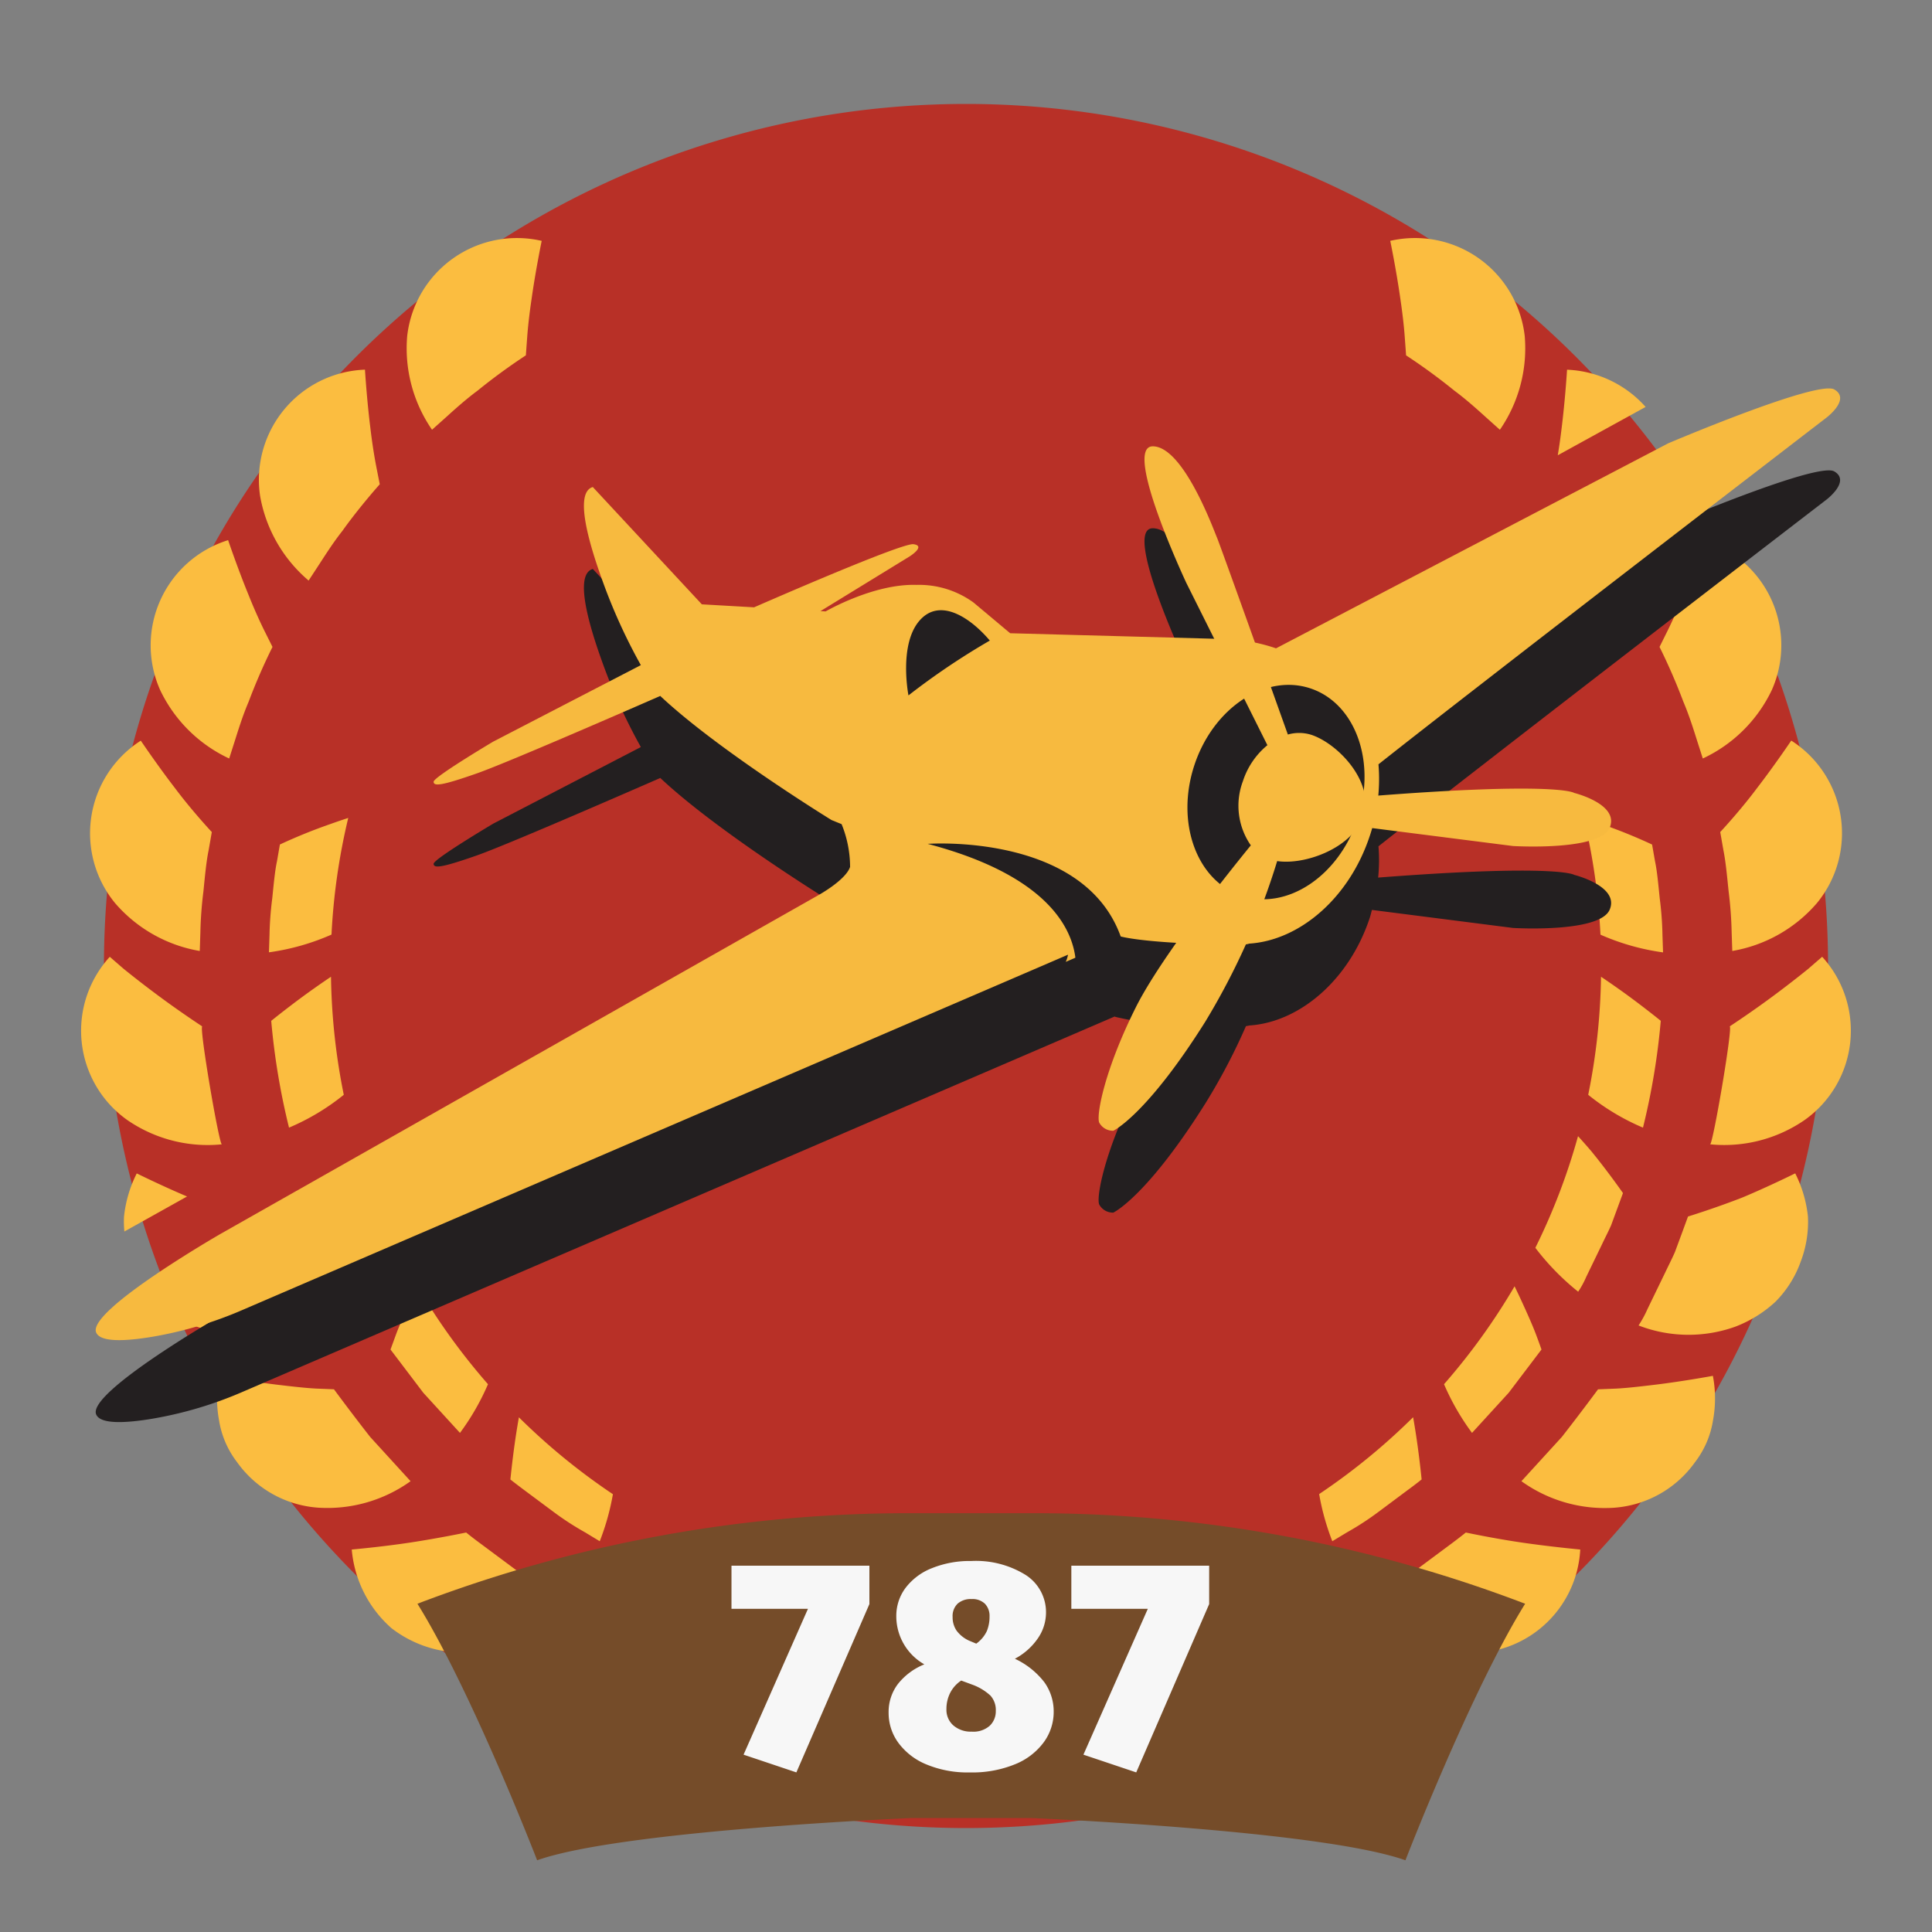 <svg xmlns="http://www.w3.org/2000/svg" width="150" height="150" viewBox="0 0 150 150">
  <rect x="0" y="0" width="150" height="150" fill="#808080" stroke="none"/>
  <defs>
    <style>
      .cls-1 {
        fill: #b83027;
      }

      .cls-1, .cls-2, .cls-3, .cls-4, .cls-5, .cls-6 {
        fill-rule: evenodd;
      }

      .cls-2 {
        fill: #fbbd40;
      }

      .cls-3 {
        fill: #754c29;
      }

      .cls-4 {
        fill: #231f20;
      }

      .cls-5 {
        fill: #f7ba3f;
      }

      .cls-6 {
        fill: #f7f7f7;
      }
    </style>
  </defs>
  <g id="allies_stalingrad_pilot_fighter_2_icon_copy_2" data-name="allies_stalingrad_pilot_fighter_2_icon copy 2">
    <g id="back_copy_2" data-name="back copy 2">
      <path id="Shape_694_copy" data-name="Shape 694 copy" class="cls-1" d="M141.93,75A66.93,66.93,0,1,1,75,8.07,66.931,66.931,0,0,1,141.93,75Z"/>
      <path id="Shape_694_copy_2" data-name="Shape 694 copy 2" class="cls-2" d="M134.494,73.833s-0.02-.58-0.049-1.451a30.284,30.284,0,0,0-.236-3.184c-0.119-1.156-.225-2.313-0.4-3.168l-0.25-1.431s1.527-1.629,2.848-3.4c1.36-1.762,2.666-3.7,2.666-3.7a8.536,8.536,0,0,1,2,12.609A11.14,11.14,0,0,1,134.494,73.833ZM120.945,35.347c0.109-.652.214-1.378,0.3-2.115,0.277-2.2.421-4.528,0.421-4.528a8.635,8.635,0,0,1,6.1,2.891Zm-5.576-2.95c-0.648-.584-1.509-1.367-2.445-2.061a46.134,46.134,0,0,0-3.756-2.746s-0.038-.552-0.1-1.378c-0.057-.844-0.183-1.933-0.347-3.03-0.31-2.2-.781-4.483-0.781-4.483a8.574,8.574,0,0,1,10.438,7.379,11.147,11.147,0,0,1-1.927,7.289Zm-5.654,77.636q0.055,0.315.108,0.636c0.341,2.035.552,4.193,0.552,4.193s-0.407.335-1.046,0.8L107,117.4a22.231,22.231,0,0,1-2.431,1.578l-1.128.682A18.884,18.884,0,0,1,102.419,116,49.6,49.6,0,0,0,109.715,110.033Zm-0.544,20.543a8.43,8.43,0,0,1-4.587,5.088,7.309,7.309,0,0,1-3.649.737,9.357,9.357,0,0,1-3.537-.813,10.856,10.856,0,0,1-5.213-5.469c0.063,0.217,8.865-2.887,8.76-3.135,0,0,1.921,1.009,4,1.933A39.757,39.757,0,0,0,109.171,130.576Zm-18.2,8.873a8.1,8.1,0,0,1-3.317,1.223,9.311,9.311,0,0,1-3.706-.175,9.549,9.549,0,0,1-3.194-1.8,10.876,10.876,0,0,1-3.586-6.552l4.652-.226a23.608,23.608,0,0,0,3.18-.357l1.441-.217,1.016,0.943c0.615,0.549,1.471,1.347,2.338,2.017,1.727,1.358,3.629,2.665,3.629,2.665A9.623,9.623,0,0,1,90.966,139.449ZM85.578,126.06l-1.3.2a20.2,20.2,0,0,1-2.882.325l-4.221.21a19.523,19.523,0,0,1,.605-2.549,49.262,49.262,0,0,0,9.243-1.4c-0.305.757-.623,1.46-0.881,2.035ZM66.056,140.5a9.309,9.309,0,0,1-3.705.175,8.1,8.1,0,0,1-3.317-1.223,9.638,9.638,0,0,1-2.453-2.475s1.9-1.307,3.629-2.665c0.867-.67,1.723-1.468,2.338-2.017l1.016-.943L65,131.566a23.616,23.616,0,0,0,3.18.357l4.652,0.226A10.872,10.872,0,0,1,69.25,138.7,9.55,9.55,0,0,1,66.056,140.5Zm-0.329-14.241-1.3-.2-0.56-1.182c-0.258-.575-0.576-1.278-0.881-2.035a49.263,49.263,0,0,0,9.243,1.4,19.523,19.523,0,0,1,.605,2.549l-4.221-.21A20.2,20.2,0,0,1,65.727,126.256ZM52.6,135.588a9.355,9.355,0,0,1-3.538.813,7.312,7.312,0,0,1-3.649-.737,8.43,8.43,0,0,1-4.586-5.088,39.794,39.794,0,0,0,4.224-1.659c2.082-.924,4-1.933,4-1.933-0.106.248,8.7,3.352,8.759,3.135A10.854,10.854,0,0,1,52.6,135.588Zm-7.172-16.615A22.376,22.376,0,0,1,43,117.4c-0.846-.63-1.693-1.259-2.327-1.732s-1.046-.8-1.046-0.8,0.209-2.158.551-4.193c0.035-.214.071-0.426,0.108-0.636a49.528,49.528,0,0,0,7.3,5.97,18.854,18.854,0,0,1-1.022,3.652Zm-4.5-92.762-0.1,1.378a46.224,46.224,0,0,0-3.756,2.746c-0.936.694-1.8,1.477-2.445,2.061l-1.084.969a11.135,11.135,0,0,1-1.927-7.289A8.574,8.574,0,0,1,42.057,18.7s-0.471,2.282-.781,4.483C41.113,24.279,40.986,25.367,40.929,26.211ZM26.84,99.131l-1.262-2.607c-0.226-.475-0.47-0.944-0.668-1.395l-0.464-1.267-0.259-.7,4.11-2.318a48.812,48.812,0,0,0,2.5,6.038,19.448,19.448,0,0,1-3.325,3.408A7.111,7.111,0,0,1,26.84,99.131ZM24.756,43.858l-0.795,1.217A11.136,11.136,0,0,1,20.2,38.542,8.552,8.552,0,0,1,28.335,28.7s0.144,2.325.421,4.528c0.127,1.1.3,2.187,0.461,3.016L29.484,37.6s-1.556,1.732-2.908,3.628C25.853,42.143,25.234,43.128,24.756,43.858Zm-3.6,6.37A46.372,46.372,0,0,0,19.3,54.492c-0.457,1.07-.8,2.182-1.064,3.014l-0.442,1.384a11.158,11.158,0,0,1-5.362-5.319,8.553,8.553,0,0,1,5.279-11.634s0.747,2.207,1.59,4.262c0.409,1.027.861,2.035,1.237,2.792ZM16.445,64.6s-0.1.572-.25,1.431c-0.179.855-.285,2.012-0.4,3.168a30.208,30.208,0,0,0-.237,3.184c-0.029.871-.048,1.451-0.048,1.451a11.143,11.143,0,0,1-6.578-3.72,8.535,8.535,0,0,1,2-12.609s1.306,1.934,2.667,3.7C14.919,62.97,16.445,64.6,16.445,64.6ZM9.595,75.216c0.678,0.549,1.583,1.259,2.489,1.933,1.812,1.36,3.62,2.542,3.62,2.542-0.259.027,1.31,9.2,1.522,9.154a11,11,0,0,1-7.336-1.881A8.5,8.5,0,0,1,8.524,74.287Zm4.929,17.679L9.658,95.614a7.48,7.48,0,0,1-.028-1.168,9.645,9.645,0,0,1,.987-3.343S12.56,92.064,14.524,92.895Zm6.4-20.27a26.087,26.087,0,0,1,.215-2.887c0.108-1.048.2-2.1,0.366-2.871,0.135-.778.226-1.3,0.226-1.3a41.617,41.617,0,0,1,3.884-1.576c0.487-.175.97-0.339,1.423-0.487a49.273,49.273,0,0,0-1.3,9.057,18.137,18.137,0,0,1-4.859,1.377S20.9,73.414,20.923,72.625Zm0.136,6.631s1.675-1.358,3.356-2.537c0.439-.312.874-0.609,1.282-0.884A49.51,49.51,0,0,0,26.691,85a17.743,17.743,0,0,1-4.252,2.549A54.128,54.128,0,0,1,21.058,79.256Zm-1.1,17.958c0.218,0.5.484,1.017,0.733,1.542l1.4,2.877a8.549,8.549,0,0,0,.694,1.275,10.75,10.75,0,0,1-7.517.087,9.629,9.629,0,0,1-3.115-1.923,6.794,6.794,0,0,1-.666-0.75l7.963-4.491Zm1.554,10.294c1.113,0.133,2.175.255,3.015,0.3l1.4,0.056s1.38,1.874,2.812,3.7L31.877,115a11.082,11.082,0,0,1-7.237,2.051,8.46,8.46,0,0,1-6.241-3.54,7.162,7.162,0,0,1-1.394-3.249,9.361,9.361,0,0,1,.011-3.448S19.308,107.242,21.514,107.508Zm11.353,0.628-2.547-3.359,0.443-1.216c0.274-.725.723-1.721,1.157-2.664,0.163-.353.328-0.7,0.49-1.028a49.462,49.462,0,0,0,5.477,7.6,18.9,18.9,0,0,1-2.174,3.781Zm3.327,10.848s0.447,0.371,1.152.887l2.568,1.911a26.141,26.141,0,0,0,2.681,1.742l1.246,0.753a11.3,11.3,0,0,1-6.487,3.924,9.1,9.1,0,0,1-6.959-1.79,9.174,9.174,0,0,1-3.085-6.106s2.338-.207,4.554-0.544S36.194,118.984,36.194,118.984Zm69.965,5.293,1.246-.753a26.035,26.035,0,0,0,2.682-1.742c0.933-.695,1.867-1.389,2.568-1.91s1.151-.888,1.151-0.888,2.1,0.45,4.33.777,4.554,0.544,4.554.544a8.492,8.492,0,0,1-10.043,7.9A11.306,11.306,0,0,1,106.159,124.277Zm15.1-12.71c1.433-1.83,2.813-3.7,2.813-3.7l1.4-.056c0.841-.043,1.9-0.166,3.016-0.3,2.205-.266,4.5-0.691,4.5-0.691a9.359,9.359,0,0,1,.011,3.448,7.154,7.154,0,0,1-1.394,3.249,8.46,8.46,0,0,1-6.24,3.54A11.084,11.084,0,0,1,118.123,115Zm5.958-8.659a8.54,8.54,0,0,0,.694-1.275l1.395-2.877c0.249-.525.515-1.043,0.733-1.542,0.189-.511.366-0.988,0.518-1.4,0.3-.819.5-1.364,0.5-1.364s2.108-.649,4.234-1.481c2.024-.846,4.089-1.87,4.089-1.87a9.654,9.654,0,0,1,.987,3.343,8.637,8.637,0,0,1-.551,3.486,8.44,8.44,0,0,1-1.971,3.14A9.631,9.631,0,0,1,134.735,103,10.751,10.751,0,0,1,127.218,102.908Zm4.988-44.019-0.443-1.384c-0.263-.832-0.606-1.943-1.063-3.014a46.281,46.281,0,0,0-1.853-4.263l0.614-1.238c0.376-.758.828-1.766,1.237-2.793,0.843-2.055,1.59-4.262,1.59-4.262a8.552,8.552,0,0,1,5.279,11.634A11.157,11.157,0,0,1,132.206,58.889ZM114.287,111.25a18.922,18.922,0,0,1-2.173-3.781,49.549,49.549,0,0,0,5.477-7.6c0.162,0.332.327,0.675,0.489,1.028,0.435,0.943.883,1.939,1.157,2.664s0.443,1.216.443,1.216-1.273,1.68-2.547,3.359C115.711,109.693,114.287,111.25,114.287,111.25Zm10.8-16.12c-0.2.451-.442,0.919-0.668,1.395l-1.262,2.607a7.132,7.132,0,0,1-.628,1.156,19.433,19.433,0,0,1-3.325-3.408,48.9,48.9,0,0,0,3.314-8.67c0.319,0.351.655,0.73,0.989,1.12,1.293,1.568,2.5,3.3,2.5,3.3l-0.455,1.235Zm-2.126-31.623c0.453,0.148.936,0.312,1.423,0.487a41.631,41.631,0,0,1,3.884,1.576s0.09,0.519.227,1.3c0.166,0.774.257,1.823,0.365,2.871a25.806,25.806,0,0,1,.214,2.887l0.045,1.316a18.149,18.149,0,0,1-4.859-1.377A49.272,49.272,0,0,0,122.964,63.506ZM123.309,85a49.473,49.473,0,0,0,.994-9.166c0.409,0.275.844,0.573,1.283,0.884,1.68,1.179,3.356,2.537,3.356,2.537a54.14,54.14,0,0,1-1.381,8.294A17.742,17.742,0,0,1,123.309,85ZM129.8,38.542a11.134,11.134,0,0,1-3.764,6.533l-0.8-1.217c-0.477-.73-1.1-1.715-1.82-2.627-0.264-.37-0.534-0.728-0.8-1.073l7.2-3.865A9.445,9.445,0,0,1,129.8,38.542Zm2.972,50.3c0.212,0.049,1.781-9.127,1.522-9.154,0,0,1.808-1.181,3.62-2.542,0.905-.674,1.81-1.384,2.488-1.933,0.642-.558,1.071-0.929,1.071-0.929a8.5,8.5,0,0,1-1.365,12.676A11,11,0,0,1,132.775,88.844Z"/>
      <path id="Shape_11_copy_4" data-name="Shape 11 copy 4" class="cls-3" d="M70.764,117.484a106.932,106.932,0,0,0-38.354,7.03c4.224,6.8,9.293,19.918,9.293,19.918,6.589-2.343,29.061-3.28,29.061-3.28h9.293s22.472,0.937,29.061,3.28c0,0,5.069-13.122,9.293-19.918a106.931,106.931,0,0,0-38.354-7.03H70.764Z"/>
    </g>
    <g id="pilot">
      <path id="Shape_13_copy" data-name="Shape 13 copy" class="cls-4" d="M141.795,38.8s-27.062,20.8-34.771,26.908A13.382,13.382,0,0,1,107,68.135c14.01-1.08,15.229-.208,15.229-0.208s3.524,0.87,2.746,2.7-7.506,1.419-7.506,1.419l-10.951-1.4c-0.058.2-.1,0.407-0.169,0.611-1.6,4.84-5.453,8.11-9.358,8.362a1.653,1.653,0,0,1-.256.049,47.053,47.053,0,0,1-3.158,6.013c-4.577,7.277-7.14,8.467-7.14,8.467a1.212,1.212,0,0,1-1.1-.641c-0.229-.641.458-4.165,2.838-8.925a42.588,42.588,0,0,1,3.15-5.027,22.583,22.583,0,0,1-4.706-.6l-0.083-.031L18.81,108.074a30.365,30.365,0,0,1-6.958,2.071c-2.061.347-4.1,0.463-4.394-.352-0.618-1.717,9.663-7.631,9.663-7.631L63.53,75.868S65.658,74.7,66,73.671a8.865,8.865,0,0,0-.659-3.319l-0.782-.319s-8.788-5.4-13.273-9.611L51.268,60.4c-3.322,1.452-12.05,5.247-14.261,6.021-2.746.961-3.341,1.007-3.341,0.641s4.623-3.112,4.623-3.112L49.755,58a43.82,43.82,0,0,1-3.044-6.734c-2.151-6-1.282-6.911-.687-7.094l8.467,9.108,4.056,0.232c3.61-1.574,11.6-5.006,12.375-4.9,1.007,0.137-.32.961-0.32,0.961l-6.9,4.234,0.4,0.023s3.706-2.161,7.048-2.06a7.2,7.2,0,0,1,4.44,1.373l2.838,2.38,15.845,0.429-2.16-4.32S87.124,41.015,89.5,41.015s4.714,6.454,4.989,7.094c0.139,0.325,1.57,4.3,2.949,8.15a14.231,14.231,0,0,1,1.628.44l30.436-15.912s11.6-4.943,12.907-4.188S141.795,38.8,141.795,38.8Z"/>
      <path id="Shape_14_copy_3" data-name="Shape 14 copy 3" class="cls-5" d="M141.795,32.434s-27.062,20.8-34.771,26.908a13.852,13.852,0,0,1-.675,5.558c-1.6,4.84-5.453,8.11-9.358,8.362a1.368,1.368,0,0,1-.347.066c-3.067.046-8.467-.183-10.023-0.732l-0.061-.022c0.046,0.137.111,0.257,0.151,0.4L82.744,74.68a2.5,2.5,0,0,0,.178-0.559L18.81,101.712a30.365,30.365,0,0,1-6.958,2.071c-2.061.347-4.1,0.463-4.395-.352C6.84,101.715,17.12,95.8,17.12,95.8L63.53,69.506s2.128-1.167,2.471-2.2a8.866,8.866,0,0,0-.659-3.319l-0.782-.319s-8.788-5.4-13.273-9.611l-0.019-.026c-3.322,1.452-12.05,5.248-14.261,6.021-2.746.961-3.341,1.007-3.341,0.641s4.623-3.112,4.623-3.112L49.755,51.64a43.821,43.821,0,0,1-3.044-6.734c-2.151-6-1.282-6.911-.687-7.094l8.467,9.108,4.056,0.232c3.61-1.574,11.6-5.006,12.375-4.9,1.007,0.137-.32.961-0.32,0.961l-6.9,4.234,0.4,0.023s3.706-2.161,7.048-2.059a7.2,7.2,0,0,1,4.44,1.373l2.838,2.38L95.317,49.62a13.523,13.523,0,0,1,3.753.717l30.436-15.912s11.6-4.943,12.907-4.188S141.795,32.434,141.795,32.434Z"/>
      <path id="Shape_14_copy_3-2" data-name="Shape 14 copy 3" class="cls-4" d="M105.4,63.593c-1.471,4.447-5.5,7.114-9,5.956s-5.139-5.7-3.667-10.148,5.5-7.114,9-5.957S106.876,59.146,105.4,63.593ZM72.025,65.517s12.793-.938,15.216,7.92L83.406,76.2S85.611,69.092,72.025,65.517ZM70.533,53.991s-0.762-3.879.824-5.767,3.982-.275,5.492,1.51A55.618,55.618,0,0,0,70.533,53.991Z"/>
      <path id="Shape_14_copy_3-3" data-name="Shape 14 copy 3" class="cls-5" d="M124.975,64.266c-0.778,1.831-7.506,1.419-7.506,1.419l-11.854-1.51,0.118-.55c-0.975,2.293-4.462,3.544-6.573,3.229a55.1,55.1,0,0,1-5.582,12.47c-4.577,7.277-7.14,8.467-7.14,8.467a1.212,1.212,0,0,1-1.1-.641c-0.229-.641.458-4.165,2.838-8.925,1.938-3.875,7.089-10.327,8.938-12.592a5.4,5.4,0,0,1-.619-4.971A6.016,6.016,0,0,1,98.4,57.856L92.113,45.272S87.124,34.653,89.5,34.653s4.714,6.453,4.989,7.094c0.255,0.6,4.847,13.452,5.5,15.282a3.18,3.18,0,0,1,1.825.023c1.784,0.59,4.176,2.909,4.2,5.259l0.1-.472c14.875-1.19,16.111-.275,16.111-0.275S125.753,62.435,124.975,64.266Z"/>
      <path id="_787" data-name="787" class="cls-6" d="M56.792,121.56v3.347h5.938l-5,11.325,4.1,1.376L67.5,124.54v-2.98H56.792ZM78.8,128.782a4.994,4.994,0,0,0,1.811-1.628,3.523,3.523,0,0,0,.6-1.9,3.429,3.429,0,0,0-1.57-2.969,7.311,7.311,0,0,0-4.23-1.089,7.847,7.847,0,0,0-3.072.562,4.729,4.729,0,0,0-2.04,1.536,3.625,3.625,0,0,0-.711,2.189,4.3,4.3,0,0,0,2.178,3.737,4.978,4.978,0,0,0-2.052,1.525,3.591,3.591,0,0,0-.722,2.235,3.921,3.921,0,0,0,.745,2.315,5.091,5.091,0,0,0,2.166,1.685,8.313,8.313,0,0,0,3.393.631,8.777,8.777,0,0,0,3.531-.642,5.157,5.157,0,0,0,2.224-1.719,3.989,3.989,0,0,0,.757-2.339,3.891,3.891,0,0,0-.722-2.3,6.2,6.2,0,0,0-2.281-1.822h0Zm-3.37-4.631a1.386,1.386,0,0,1,1.043.367,1.356,1.356,0,0,1,.355.985,2.944,2.944,0,0,1-.206,1.124,2.516,2.516,0,0,1-.825.985l-0.55-.229a2.478,2.478,0,0,1-.986-0.791,1.834,1.834,0,0,1-.3-1.043,1.34,1.34,0,0,1,.39-1.043,1.539,1.539,0,0,1,1.078-.355h0Zm0.023,10.293a2.069,2.069,0,0,1-1.433-.481,1.61,1.61,0,0,1-.539-1.261,2.775,2.775,0,0,1,.287-1.261,2.521,2.521,0,0,1,.86-0.963L75.5,130.8a4.18,4.18,0,0,1,1.4.848,1.664,1.664,0,0,1,.413,1.192,1.538,1.538,0,0,1-.47,1.147,1.909,1.909,0,0,1-1.387.458h0Zm7.726-12.884v3.347h5.938l-5,11.325,4.1,1.376,5.663-13.068v-2.98H83.179Z"/>
    </g>
  </g>
</svg>
